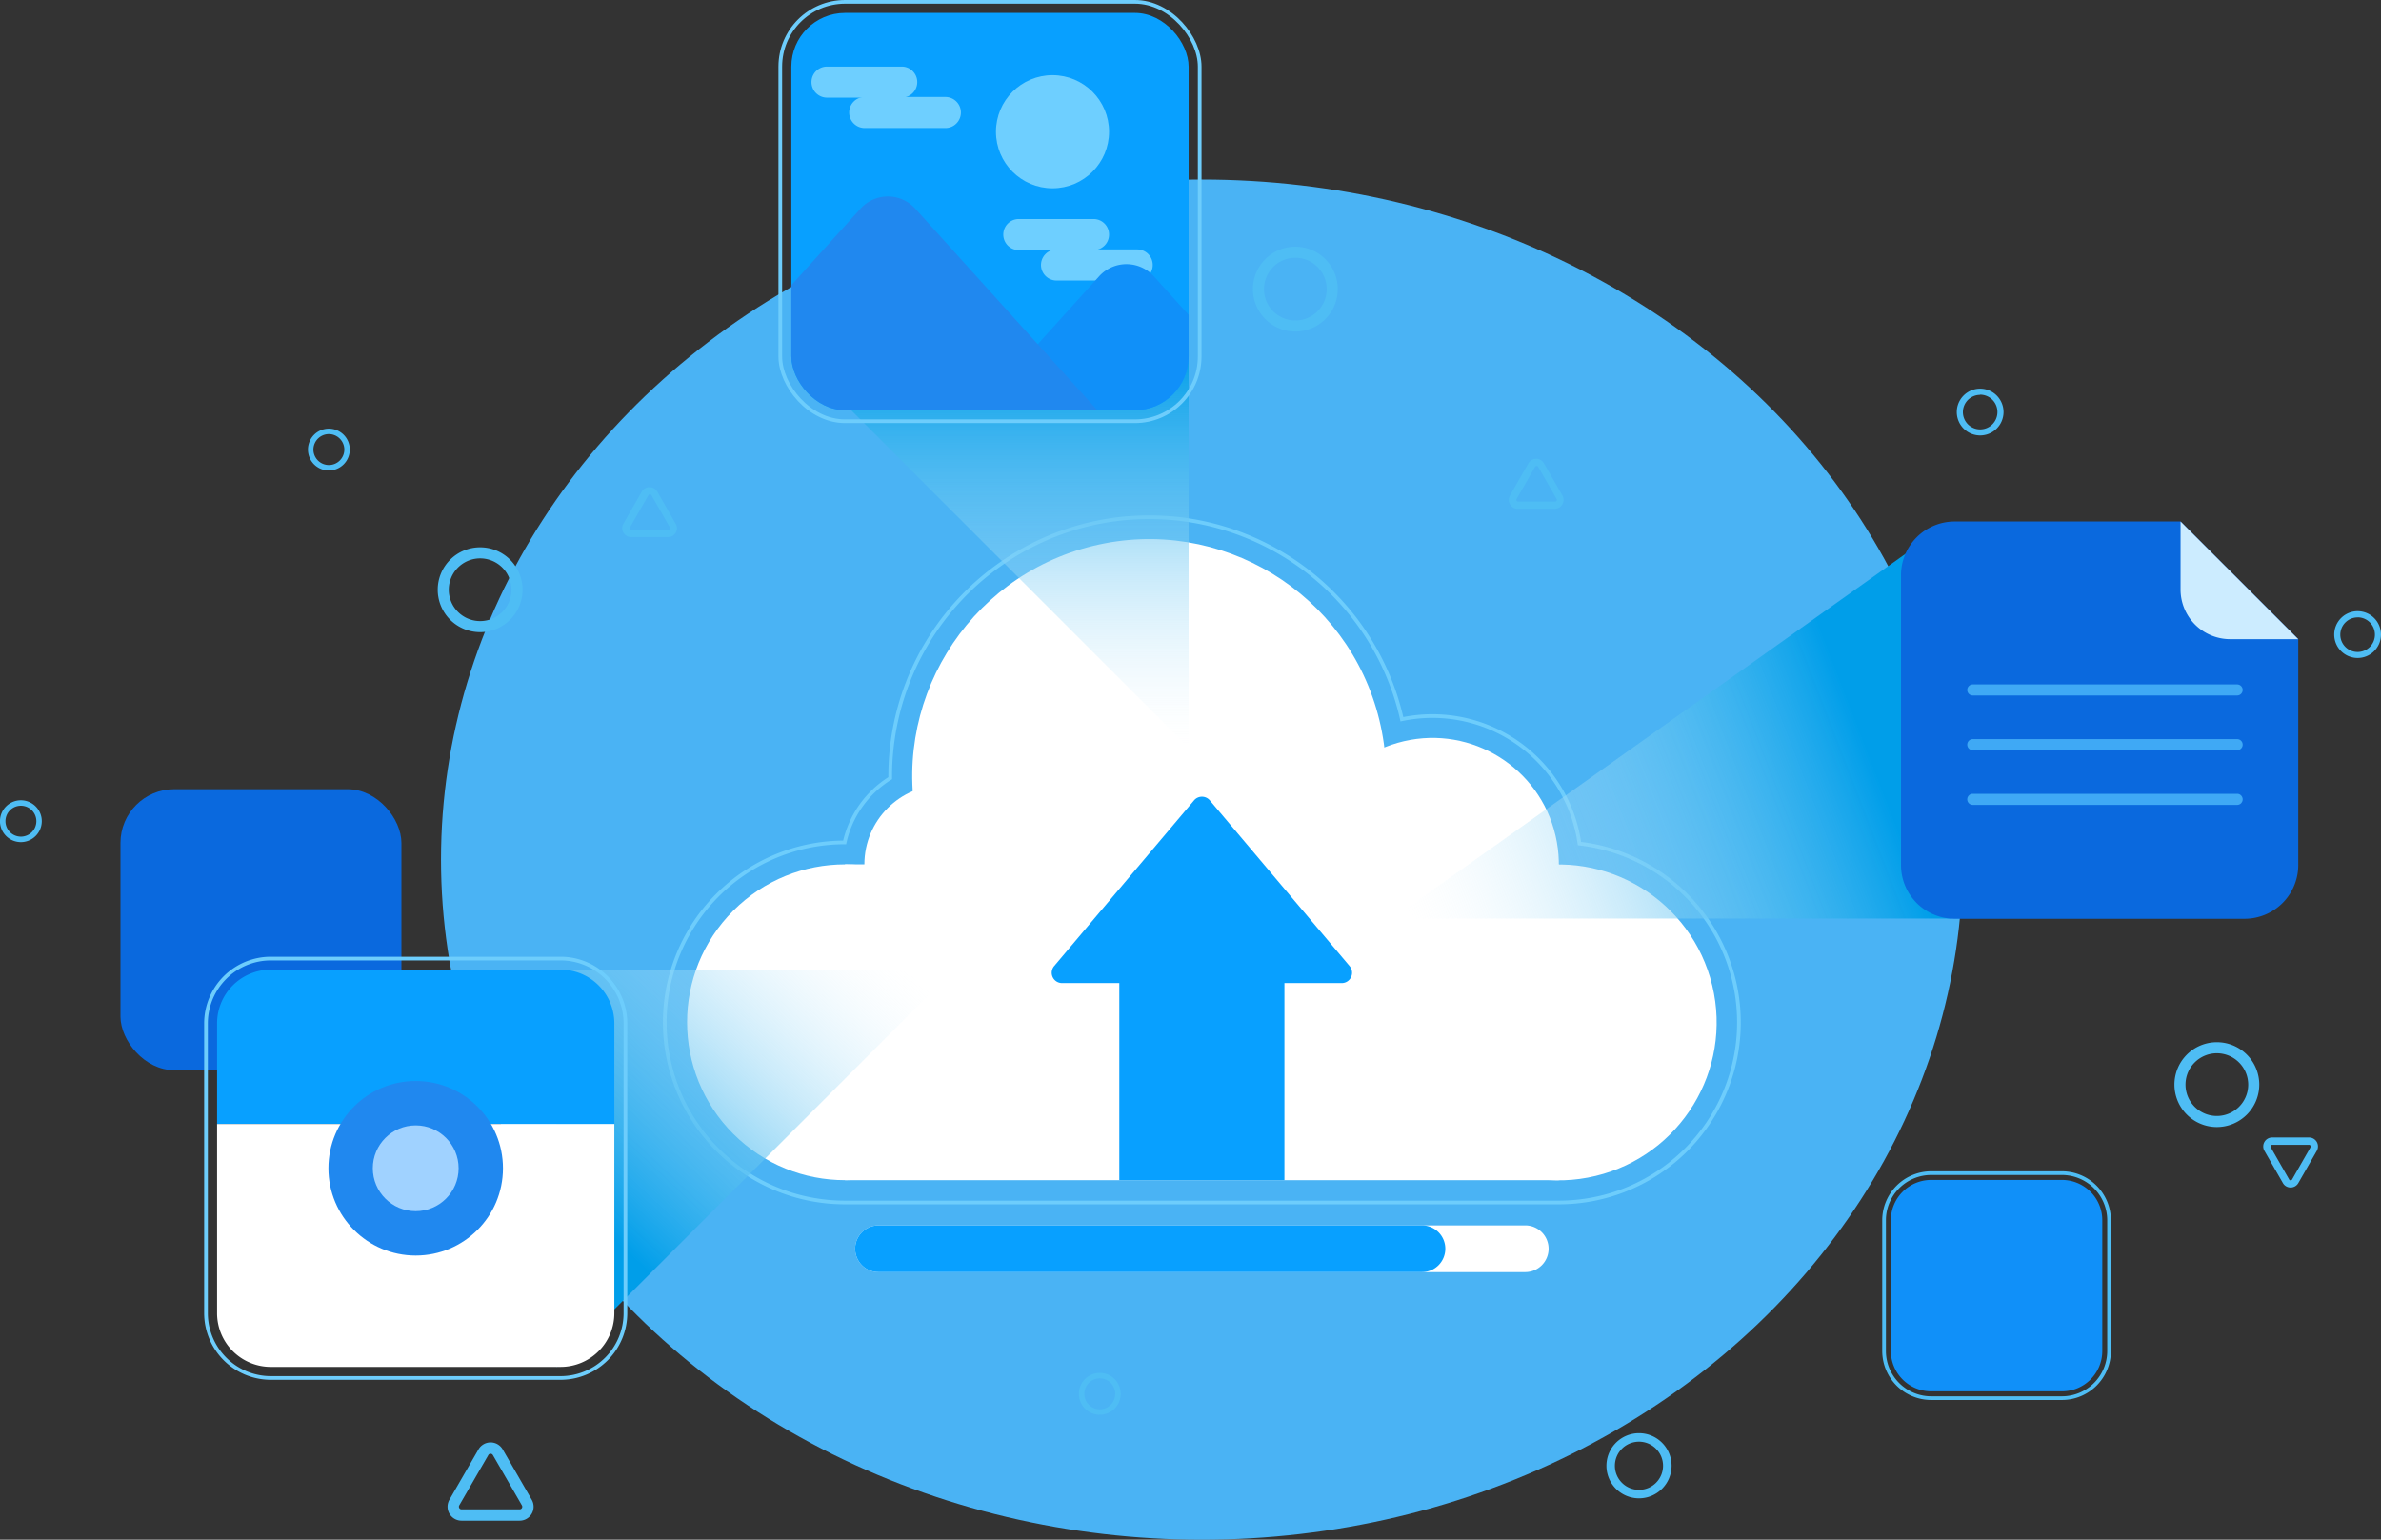 <svg xmlns="http://www.w3.org/2000/svg" xmlns:xlink="http://www.w3.org/1999/xlink" viewBox="0 0 645.5 417.42"><rect x="0" y="0" width="645.5" height="417.42" fill="#333333" stroke="none"/><defs><linearGradient id="linear-gradient" x1="268.39" y1="202.7" x2="268.39" y2="95" gradientUnits="userSpaceOnUse"><stop offset="0" stop-color="#fff" stop-opacity="0.1"/><stop offset="1" stop-color="#009ee9"/></linearGradient><clipPath id="clip-path"><rect x="214.54" y="3.5" width="107.7" height="107.7" rx="14.56" style="fill:none"/></clipPath><linearGradient id="linear-gradient-2" x1="497.63" y1="244.82" x2="450.07" y2="121.44" gradientTransform="translate(627.91 -246.21) rotate(90)" xlink:href="#linear-gradient"/><linearGradient id="linear-gradient-3" x1="290.2" y1="362.48" x2="211.63" y2="288.82" gradientTransform="translate(-138.46 532.58) rotate(-90)" xlink:href="#linear-gradient"/></defs><title>upload_1</title><g id="Layer_2" data-name="Layer 2"><g id="OBJECT"><ellipse cx="325.83" cy="233.05" rx="206.27" ry="184.38" style="fill:#4ab3f4"/><rect x="32.66" y="213.96" width="76.17" height="76.17" rx="14.56" style="fill:#0a69de"/><path d="M569.94,330.82v35.45A10.93,10.93,0,0,1,559,377.2H523.56a10.93,10.93,0,0,1-10.94-10.93V330.82a10.93,10.93,0,0,1,10.94-10.93H559A10.93,10.93,0,0,1,569.94,330.82Z" style="fill:#1090f9"/><path d="M523.56,379.05a12.79,12.79,0,0,1-12.78-12.78V330.82a12.79,12.79,0,0,1,12.78-12.77H559a12.79,12.79,0,0,1,12.78,12.77v35.45A12.79,12.79,0,0,1,559,379.05Z" style="fill:none;stroke:#4ebdf4;stroke-miterlimit:10"/><rect x="229.08" y="234.33" width="193.5" height="85.63" style="fill:#fff"/><circle cx="422.58" cy="277.14" r="42.81" transform="translate(-53.12 106.6) rotate(-13.53)" style="fill:#fff"/><circle cx="229.08" cy="277.14" r="42.81" transform="translate(-128.87 243.16) rotate(-45)" style="fill:#fff"/><circle cx="388.34" cy="234.33" r="34.25" transform="translate(-42.97 94.02) rotate(-13.09)" style="fill:#fff"/><circle cx="255.91" cy="234.33" r="21.57" style="fill:#fff"/><circle cx="311.55" cy="210.36" r="64.22" transform="translate(-40.87 79.55) rotate(-13.66)" style="fill:#fff"/><path d="M229.08,326a48.81,48.81,0,0,1-.09-97.62,27.54,27.54,0,0,1,12.35-17.41c0-.19,0-.38,0-.56a70.22,70.22,0,0,1,138.72-15.42,40.27,40.27,0,0,1,48.14,33.71,48.81,48.81,0,0,1-5.6,97.3Z" style="fill:none;stroke:#6dcdfc;stroke-miterlimit:10"/><path d="M413.5,344.88H238.17a6.34,6.34,0,0,1-6.34-6.33h0a6.34,6.34,0,0,1,6.34-6.34H413.5a6.33,6.33,0,0,1,6.33,6.34h0A6.33,6.33,0,0,1,413.5,344.88Z" style="fill:#fff"/><path d="M385.5,344.88H238.17a6.34,6.34,0,0,1-6.34-6.33h0a6.34,6.34,0,0,1,6.34-6.34H385.5a6.33,6.33,0,0,1,6.33,6.34h0A6.33,6.33,0,0,1,385.5,344.88Z" style="fill:#08a0ff"/><rect x="303.45" y="253.75" width="44.76" height="66.2" style="fill:#08a0ff"/><path d="M323.7,217l-37.92,44.92a2.8,2.8,0,0,0,2.13,4.6h75.84a2.8,2.8,0,0,0,2.14-4.6L328,217A2.8,2.8,0,0,0,323.7,217Z" style="fill:#08a0ff"/><polygon points="322.24 202.7 214.54 95 322.24 95 322.24 202.7" style="fill:url(#linear-gradient)"/><g style="clip-path:url(#clip-path)"><rect x="214.54" y="3.5" width="107.7" height="107.7" rx="14.56" style="fill:#08a0ff"/><path d="M296.47,67.8H276.22A4.2,4.2,0,0,1,272,63.59h0a4.2,4.2,0,0,1,4.21-4.21h20.25a4.2,4.2,0,0,1,4.21,4.21h0A4.2,4.2,0,0,1,296.47,67.8Z" style="fill:#6ecfff"/><path d="M308.3,76.05H286.43a4.22,4.22,0,0,1-4.21-4.22h0a4.22,4.22,0,0,1,4.21-4.21H308.3a4.22,4.22,0,0,1,4.21,4.21h0A4.22,4.22,0,0,1,308.3,76.05Z" style="fill:#6ecfff"/><path d="M298,74.88l-61.61,68.18h138l-61.6-68.18A10,10,0,0,0,298,74.88Z" style="fill:#1090f9"/><path d="M233.31,56.54l-61.6,68.18h138l-61.6-68.18A10,10,0,0,0,233.31,56.54Z" style="fill:#2088ef"/><path d="M244.47,26.47H224.22A4.21,4.21,0,0,1,220,22.26h0a4.2,4.2,0,0,1,4.21-4.21h20.25a4.2,4.2,0,0,1,4.21,4.21h0A4.21,4.21,0,0,1,244.47,26.47Z" style="fill:#6ecfff"/><path d="M256.3,34.71H234.43a4.21,4.21,0,0,1-4.21-4.21h0a4.21,4.21,0,0,1,4.21-4.21H256.3a4.21,4.21,0,0,1,4.21,4.21h0A4.21,4.21,0,0,1,256.3,34.71Z" style="fill:#6ecfff"/><circle cx="285.34" cy="35.71" r="15.33" style="fill:#6ecfff"/></g><rect x="211.54" y="0.5" width="113.7" height="113.7" rx="17.56" style="fill:none;stroke:#6dcdfc;stroke-miterlimit:10"/><path d="M130.17,171.38a11.5,11.5,0,1,1,11.5-11.5A11.51,11.51,0,0,1,130.17,171.38Zm0-20a8.5,8.5,0,1,0,8.5,8.5A8.51,8.51,0,0,0,130.17,151.38Z" style="fill:#4ebdf4"/><path d="M89.17,127.55a5.67,5.67,0,1,1,5.66-5.67A5.68,5.68,0,0,1,89.17,127.55Zm0-9.86a4.19,4.19,0,1,0,4.18,4.19A4.2,4.2,0,0,0,89.17,117.69Z" style="fill:#4ebdf4"/><path d="M5.67,228.3a5.67,5.67,0,1,1,5.66-5.67A5.68,5.68,0,0,1,5.67,228.3Zm0-9.86a4.19,4.19,0,1,0,4.19,4.19A4.2,4.2,0,0,0,5.67,218.44Z" style="fill:#4ebdf4"/><path d="M536.83,118.05a6.34,6.34,0,1,1,6.34-6.34A6.35,6.35,0,0,1,536.83,118.05Zm0-11a4.68,4.68,0,1,0,4.68,4.68A4.69,4.69,0,0,0,536.83,107Z" style="fill:#4ebdf4"/><path d="M639.17,178.38a6.34,6.34,0,1,1,6.33-6.33A6.34,6.34,0,0,1,639.17,178.38Zm0-11a4.69,4.69,0,1,0,4.68,4.69A4.69,4.69,0,0,0,639.17,167.36Z" style="fill:#4ebdf4"/><path d="M351.17,89.88a11.5,11.5,0,1,1,11.5-11.5A11.51,11.51,0,0,1,351.17,89.88Zm0-20a8.5,8.5,0,1,0,8.5,8.5A8.51,8.51,0,0,0,351.17,69.88Z" style="fill:#4ebdf4"/><path d="M601,305.55a11.5,11.5,0,1,1,11.5-11.5A11.51,11.51,0,0,1,601,305.55Zm0-20a8.5,8.5,0,1,0,8.5,8.5A8.51,8.51,0,0,0,601,285.55Z" style="fill:#4ebdf4"/><path d="M444.33,406.21a8.83,8.83,0,1,1,8.84-8.83A8.84,8.84,0,0,1,444.33,406.21Zm0-15.36a6.53,6.53,0,1,0,6.53,6.53A6.54,6.54,0,0,0,444.33,390.85Z" style="fill:#4ebdf4"/><path d="M298.17,383.55a5.67,5.67,0,1,1,5.66-5.67A5.68,5.68,0,0,1,298.17,383.55Zm0-9.86a4.19,4.19,0,1,0,4.18,4.19A4.2,4.2,0,0,0,298.17,373.69Z" style="fill:#4ebdf4"/><path d="M181.2,145.61H171.13A2.42,2.42,0,0,1,169,142l5-8.73a2.43,2.43,0,0,1,4.19,0l5,8.73a2.38,2.38,0,0,1,0,2.42A2.41,2.41,0,0,1,181.2,145.61Zm-5-11.6a.45.45,0,0,0-.4.23l-5,8.72a.42.42,0,0,0,0,.45.42.42,0,0,0,.39.23H181.2a.44.44,0,0,0,.4-.23.46.46,0,0,0,0-.45l-5-8.72A.44.44,0,0,0,176.17,134Z" style="fill:#4ebdf4"/><path d="M421.54,137.94H411.46a2.42,2.42,0,0,1-2.09-3.63l5-8.72a2.38,2.38,0,0,1,2.09-1.21,2.41,2.41,0,0,1,2.1,1.21l5,8.72a2.42,2.42,0,0,1-2.09,3.63Zm-5-11.6a.43.43,0,0,0-.39.23l-5,8.72a.46.46,0,0,0,0,.46.45.45,0,0,0,.39.22h10.08a.45.45,0,0,0,.39-.22.46.46,0,0,0,0-.46l-5-8.72A.43.43,0,0,0,416.5,126.34Z" style="fill:#4ebdf4"/><path d="M616,308.38H626a2.42,2.42,0,0,1,2.09,3.63l-5,8.72a2.41,2.41,0,0,1-2.1,1.21,2.38,2.38,0,0,1-2.09-1.21l-5-8.72a2.42,2.42,0,0,1,2.09-3.63ZM621,320a.42.42,0,0,0,.39-.22l5-8.73a.44.44,0,0,0,0-.45.46.46,0,0,0-.39-.23H616a.46.46,0,0,0-.39.23.44.44,0,0,0,0,.45l5,8.73A.42.42,0,0,0,621,320Z" style="fill:#4ebdf4"/><path d="M140.88,412.27H125.12a3.79,3.79,0,0,1-3.28-5.68l7.88-13.65a3.79,3.79,0,0,1,6.56,0l7.88,13.65a3.79,3.79,0,0,1-3.28,5.68ZM133,394.12a.68.68,0,0,0-.61.36l-7.89,13.65a.72.72,0,0,0,.62,1.07h15.76a.72.72,0,0,0,.62-1.07l-7.88-13.65A.7.7,0,0,0,133,394.12Z" style="fill:#4ebdf4"/><polygon points="377.5 249.03 528.99 141.33 528.99 249.03 377.5 249.03" style="fill:url(#linear-gradient-2)"/><path d="M623.07,173.28v61.23a14.57,14.57,0,0,1-14.56,14.58H529.93a14.57,14.57,0,0,1-14.56-14.58V155.94a14.56,14.56,0,0,1,14.56-14.56h61.23l24.08,24.07Z" style="fill:#0a69de"/><path d="M623.07,173.28H604.62a13.46,13.46,0,0,1-13.46-13.45V141.38Z" style="fill:#ccecff"/><path d="M606.5,188.55H534.83a1.5,1.5,0,0,1,0-3H606.5a1.5,1.5,0,0,1,0,3Z" style="fill:#3fa9f5"/><path d="M606.5,203.38H534.83a1.5,1.5,0,0,1,0-3H606.5a1.5,1.5,0,0,1,0,3Z" style="fill:#3fa9f5"/><path d="M606.5,218.21H534.83a1.5,1.5,0,0,1,0-3H606.5a1.5,1.5,0,0,1,0,3Z" style="fill:#3fa9f5"/><polygon points="258.58 262.96 150.88 370.66 150.88 262.96 258.58 262.96" style="fill:url(#linear-gradient-3)"/><path d="M166.55,277.43v27.29H58.85V277.43a14.56,14.56,0,0,1,14.57-14.55H152A14.56,14.56,0,0,1,166.55,277.43Z" style="fill:#08a0ff"/><path d="M166.55,304.72V356A14.56,14.56,0,0,1,152,370.58H73.42A14.57,14.57,0,0,1,58.85,356V304.72Z" style="fill:#fff"/><path d="M73.42,373.58A17.59,17.59,0,0,1,55.85,356V277.43a17.58,17.58,0,0,1,17.57-17.55H152a17.57,17.57,0,0,1,17.56,17.55V356A17.59,17.59,0,0,1,152,373.58Z" style="fill:none;stroke:#6dcdfc;stroke-miterlimit:10"/><circle cx="112.7" cy="316.73" r="23.66" style="fill:#2088ef"/><circle cx="112.7" cy="316.73" r="11.63" style="fill:#a0d2ff"/></g></g></svg>